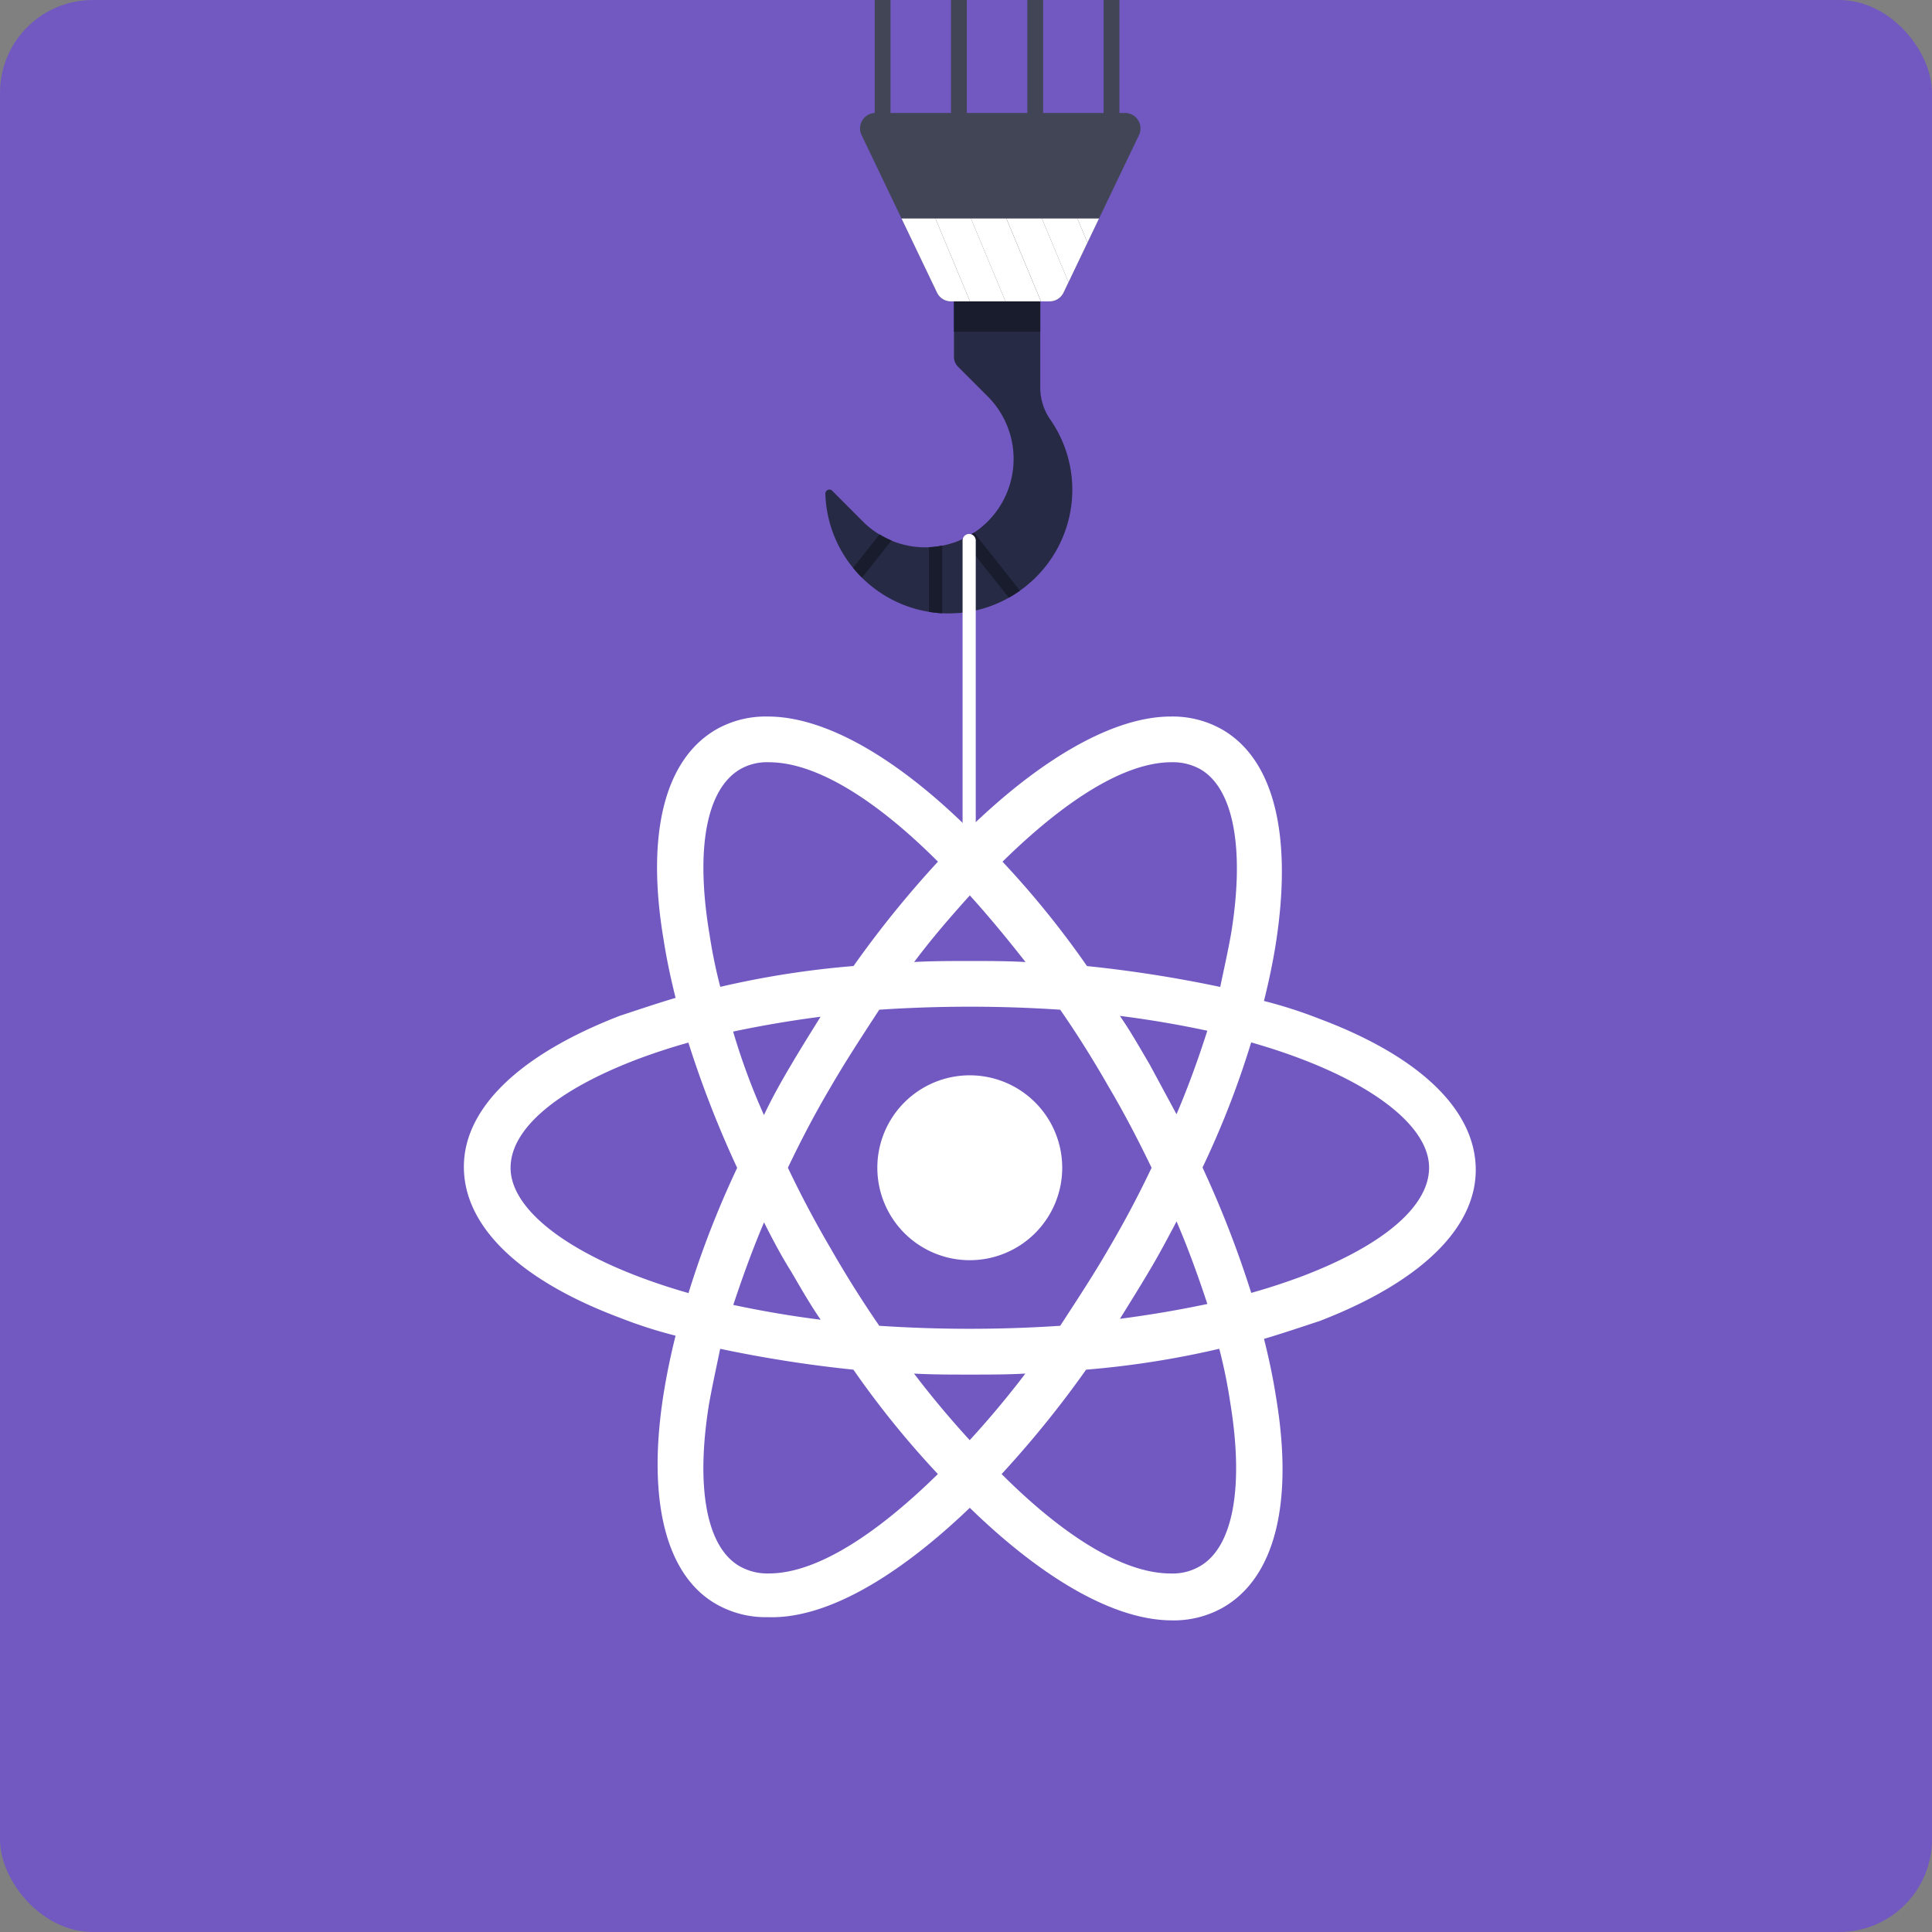 <svg xmlns="http://www.w3.org/2000/svg" width="104.123" height="104.124" viewBox="0 0 104.123 104.124">
  <rect x="0" y="0" width="104.123" height="104.124" fill="#808080" stroke="none"/>
  <g id="Group_3397" data-name="Group 3397" transform="translate(-610 -8552.999)">
    <rect id="Rectangle_1477" data-name="Rectangle 1477" width="104.123" height="104.123" rx="5" transform="translate(610 8553)" fill="#7159c1"/>
    <g id="Group_3293" data-name="Group 3293" transform="translate(488.022 8652.869)">
      <g id="Group_1188" data-name="Group 1188" transform="translate(166.457 -99.87)">
        <g id="Group_1170" data-name="Group 1170" transform="translate(2.663 0)">
          <rect id="Rectangle_15" data-name="Rectangle 15" width="0.851" height="7.223" fill="#414556"/>
          <rect id="Rectangle_16" data-name="Rectangle 16" width="0.851" height="7.223" transform="translate(4.112)" fill="#414556"/>
          <rect id="Rectangle_17" data-name="Rectangle 17" width="0.851" height="7.223" transform="translate(8.225)" fill="#414556"/>
          <rect id="Rectangle_18" data-name="Rectangle 18" width="0.851" height="7.223" transform="translate(12.337)" fill="#414556"/>
        </g>
        <g id="Group_1182" data-name="Group 1182" transform="translate(0 6.089)">
          <g id="Group_1173" data-name="Group 1173">
            <g id="Group_1171" data-name="Group 1171" transform="translate(0 3.676)">
              <path id="Path_430" data-name="Path 430" d="M256.305,128.7a6.67,6.67,0,0,1-2.814,5.123,5.734,5.734,0,0,1-.6.38,6.532,6.532,0,0,1-2.707.826,8.353,8.353,0,0,1-.883.015,6.932,6.932,0,0,1-.71-.078,6.65,6.65,0,0,1-3.612-1.838,5.752,5.752,0,0,1-.482-.532,6.617,6.617,0,0,1-1.494-4,.219.219,0,0,1,.22-.22.21.21,0,0,1,.121.04l.011.007.05.049,1.618,1.622a4.618,4.618,0,0,0,.9.706,4.424,4.424,0,0,0,.645.327,4.743,4.743,0,0,0,2.733.273,4.991,4.991,0,0,0,.7-.192,4.05,4.05,0,0,0,.383-.159,4.21,4.21,0,0,0,.628-.348,4.845,4.845,0,0,0,.742-.606h0a4.768,4.768,0,0,0,0-6.738l-1.6-1.6a.751.751,0,0,1-.22-.532v-7.064a2.286,2.286,0,0,1,.031-.384,2.32,2.32,0,0,1,3.942-1.331,2.339,2.339,0,0,1,.657,1.331,2.389,2.389,0,0,1,.021.316v8.782a3.015,3.015,0,0,0,.543,1.732A6.629,6.629,0,0,1,256.305,128.7Z" transform="translate(-243 -111.756)" fill="#272a44"/>
              <rect id="Rectangle_19" data-name="Rectangle 19" width="4.651" height="2.306" transform="translate(6.934 5.807)" fill="#191c2d"/>
            </g>
            <path id="Path_431" data-name="Path 431" d="M255.253,117.915h-5.322a.831.831,0,0,1-.749-.472l-4.066-8.493a.831.831,0,0,1,.749-1.189h13.454a.831.831,0,0,1,.749,1.189L256,117.443A.831.831,0,0,1,255.253,117.915Z" transform="translate(-243.162 -107.761)" fill="#414556"/>
            <g id="Group_1172" data-name="Group 1172" transform="translate(4.107 5.687)">
              <path id="Path_432" data-name="Path 432" d="M247.463,113.942l1.913,3.994a.831.831,0,0,0,.749.472h1.028l-1.862-4.466Z" transform="translate(-247.463 -113.942)" fill="#fff"/>
              <path id="Path_433" data-name="Path 433" d="M249.482,113.942h-.032l1.862,4.466h1.913l-1.862-4.466Z" transform="translate(-247.621 -113.942)" fill="#fff"/>
              <path id="Path_434" data-name="Path 434" d="M251.561,113.942h-.032l1.862,4.466H255.3l-1.862-4.466Z" transform="translate(-247.788 -113.942)" fill="#fff"/>
              <path id="Path_435" data-name="Path 435" d="M255.52,113.942h-1.913l1.862,4.466h.468a.831.831,0,0,0,.749-.472l.267-.557Z" transform="translate(-247.954 -113.942)" fill="#fff"/>
              <path id="Path_436" data-name="Path 436" d="M258.142,115.243l-.543-1.3h-1.913l1.433,3.438Z" transform="translate(-248.12 -113.942)" fill="#fff"/>
              <path id="Path_437" data-name="Path 437" d="M258.931,113.942h-1.166l.543,1.3Z" transform="translate(-248.286 -113.942)" fill="#fff"/>
            </g>
          </g>
          <g id="Group_1177" data-name="Group 1177" transform="translate(1.494 22.615)">
            <g id="Group_1174" data-name="Group 1174" transform="translate(0 0.099)">
              <path id="Path_438" data-name="Path 438" d="M246.7,132.774l-1.589,2a5.758,5.758,0,0,1-.482-.532l1.426-1.8A4.425,4.425,0,0,0,246.7,132.774Z" transform="translate(-244.624 -132.447)" fill="#191c2d"/>
            </g>
            <g id="Group_1175" data-name="Group 1175" transform="translate(5.889)">
              <path id="Path_439" data-name="Path 439" d="M254.132,135.465a5.731,5.731,0,0,1-.6.38l-2.506-3.158a4.208,4.208,0,0,0,.628-.348Z" transform="translate(-251.024 -132.339)" fill="#191c2d"/>
            </g>
            <g id="Group_1176" data-name="Group 1176" transform="translate(4.094 0.699)">
              <path id="Path_440" data-name="Path 440" d="M249.783,133.1v3.647a6.937,6.937,0,0,1-.71-.078v-3.485A4.74,4.74,0,0,0,249.783,133.1Z" transform="translate(-249.073 -133.099)" fill="#191c2d"/>
            </g>
          </g>
          <g id="Group_1181" data-name="Group 1181" transform="translate(7.398 22.691)">
            <g id="Group_1180" data-name="Group 1180" transform="translate(0 0)">
              <path id="Path_443" data-name="Path 443" d="M249.041,151.828a.355.355,0,0,1-.355-.355v-18.7a.355.355,0,0,1,.71,0v18.7A.355.355,0,0,1,249.041,151.828Z" transform="translate(-248.686 -132.421)" fill="#fff"/>
            </g>
          </g>
        </g>
      </g>
      <path id="React_Native" data-name="React Native" d="M27.266,42.645c-3.91,3.749-7.768,6-10.875,5.893a5.371,5.371,0,0,1-2.785-.7c-2.733-1.554-3.749-5.626-2.839-11.36q.254-1.568.643-3.11a24.635,24.635,0,0,1-3-.965C3,30.375,0,27.482,0,24.268c0-3.16,3-6.053,8.411-8.142.964-.317,1.929-.644,3-.964-.269-1.073-.484-2.09-.643-3.11C9.8,6.32,10.821,2.3,13.605.693A5.383,5.383,0,0,1,16.391,0c3.105,0,6.962,2.25,10.82,6.054C31.121,2.249,35.031,0,38.087,0a5.394,5.394,0,0,1,2.782.7c2.787,1.608,3.8,5.68,2.893,11.519-.16,1.015-.374,2.036-.643,3.11a24.723,24.723,0,0,1,3,.965c5.413,2.03,8.415,4.923,8.415,8.141,0,3.16-3,6.053-8.411,8.142-.964.317-1.929.644-3,.964.269,1.073.484,2.089.643,3.11.965,5.732-.054,9.75-2.839,11.36a5.384,5.384,0,0,1-2.785.7C35.031,48.7,31.178,46.447,27.266,42.645ZM33.534,35.2a56.024,56.024,0,0,1-4.553,5.626c3.214,3.214,6.483,5.357,9.106,5.357a2.9,2.9,0,0,0,1.554-.375h0c1.821-1.019,2.412-4.287,1.66-8.841a27.428,27.428,0,0,0-.59-2.893A49.227,49.227,0,0,1,33.534,35.2ZM13.226,36.966h0c-.75,4.553-.162,7.822,1.66,8.841a3.028,3.028,0,0,0,1.554.375c2.624,0,5.892-2.2,9.106-5.357A49.487,49.487,0,0,1,20.994,35.2a68.832,68.832,0,0,1-7.181-1.125c-.209,1.019-.423,1.981-.584,2.891ZM27.261,39q1.581-1.725,3-3.589c-.964.054-1.983.054-3,.054s-2.035,0-3-.054q1.419,1.863,3,3.587Zm-4.874-23.2c-.911,1.4-1.821,2.785-2.625,4.178-.858,1.446-1.608,2.894-2.3,4.339q1.057,2.221,2.3,4.339,1.225,2.142,2.625,4.179a73.568,73.568,0,0,0,9.752,0c.911-1.4,1.821-2.785,2.625-4.179q1.247-2.118,2.3-4.339c-.7-1.445-1.445-2.893-2.3-4.339-.8-1.4-1.66-2.785-2.625-4.178q-2.435-.162-4.876-.162T22.39,15.8Zm-7.87,15.909q2.339.5,4.713.8c-.59-.855-1.073-1.713-1.608-2.623h0c-.536-.855-1.015-1.768-1.445-2.625C15.535,28.767,15,30.27,14.517,31.715Zm23.893-4.5c-.481.911-.963,1.82-1.445,2.625-.538.91-1.073,1.767-1.608,2.625,1.66-.215,3.214-.484,4.713-.8-.48-1.448-1.015-2.948-1.66-4.447Zm1.4-2.9a56.367,56.367,0,0,1,2.624,6.752c.964-.267,1.927-.59,2.785-.911,4.339-1.662,6.8-3.751,6.8-5.838,0-2.412-3.588-5.036-9.588-6.75a48.5,48.5,0,0,1-2.625,6.747ZM9.317,18.483c-4.339,1.66-6.8,3.749-6.8,5.838,0,2.412,3.588,5.036,9.588,6.751a51.214,51.214,0,0,1,2.624-6.748A56.324,56.324,0,0,1,12.1,17.573c-.965.267-1.927.589-2.785.91Zm6.854,3c.427-.91.908-1.769,1.446-2.679s1.072-1.765,1.607-2.625c-1.66.214-3.213.484-4.713.8a35.66,35.66,0,0,0,1.662,4.5Zm20.791-2.729,1.445,2.679h0c.642-1.5,1.18-3,1.66-4.5-1.5-.32-3.054-.59-4.713-.8.592.855,1.073,1.714,1.611,2.625ZM29.029,7.822a49.487,49.487,0,0,1,4.553,5.626,69,69,0,0,1,7.18,1.125c.214-1.015.43-1.983.59-2.893.75-4.608.109-7.822-1.66-8.84a3.027,3.027,0,0,0-1.552-.377h0c-2.626,0-5.894,2.2-9.108,5.357Zm-15.8,3.853a27.236,27.236,0,0,0,.59,2.893A49.211,49.211,0,0,1,21,13.446,55.725,55.725,0,0,1,25.55,7.821c-3.211-3.214-6.482-5.357-9.107-5.357a2.9,2.9,0,0,0-1.554.376h0C13.067,3.911,12.477,7.125,13.227,11.676Zm17.039,1.554c-.965-1.231-1.981-2.464-3-3.589-1.015,1.125-2.035,2.3-3,3.589.965-.054,1.984-.054,3-.054s2.034,0,3,.056ZM22.283,24.322A4.982,4.982,0,1,1,27.266,29.3a4.982,4.982,0,0,1-4.983-4.982Z" transform="translate(146.978 -61.253)" fill="#fff"/>
    </g>
  </g>
</svg>

